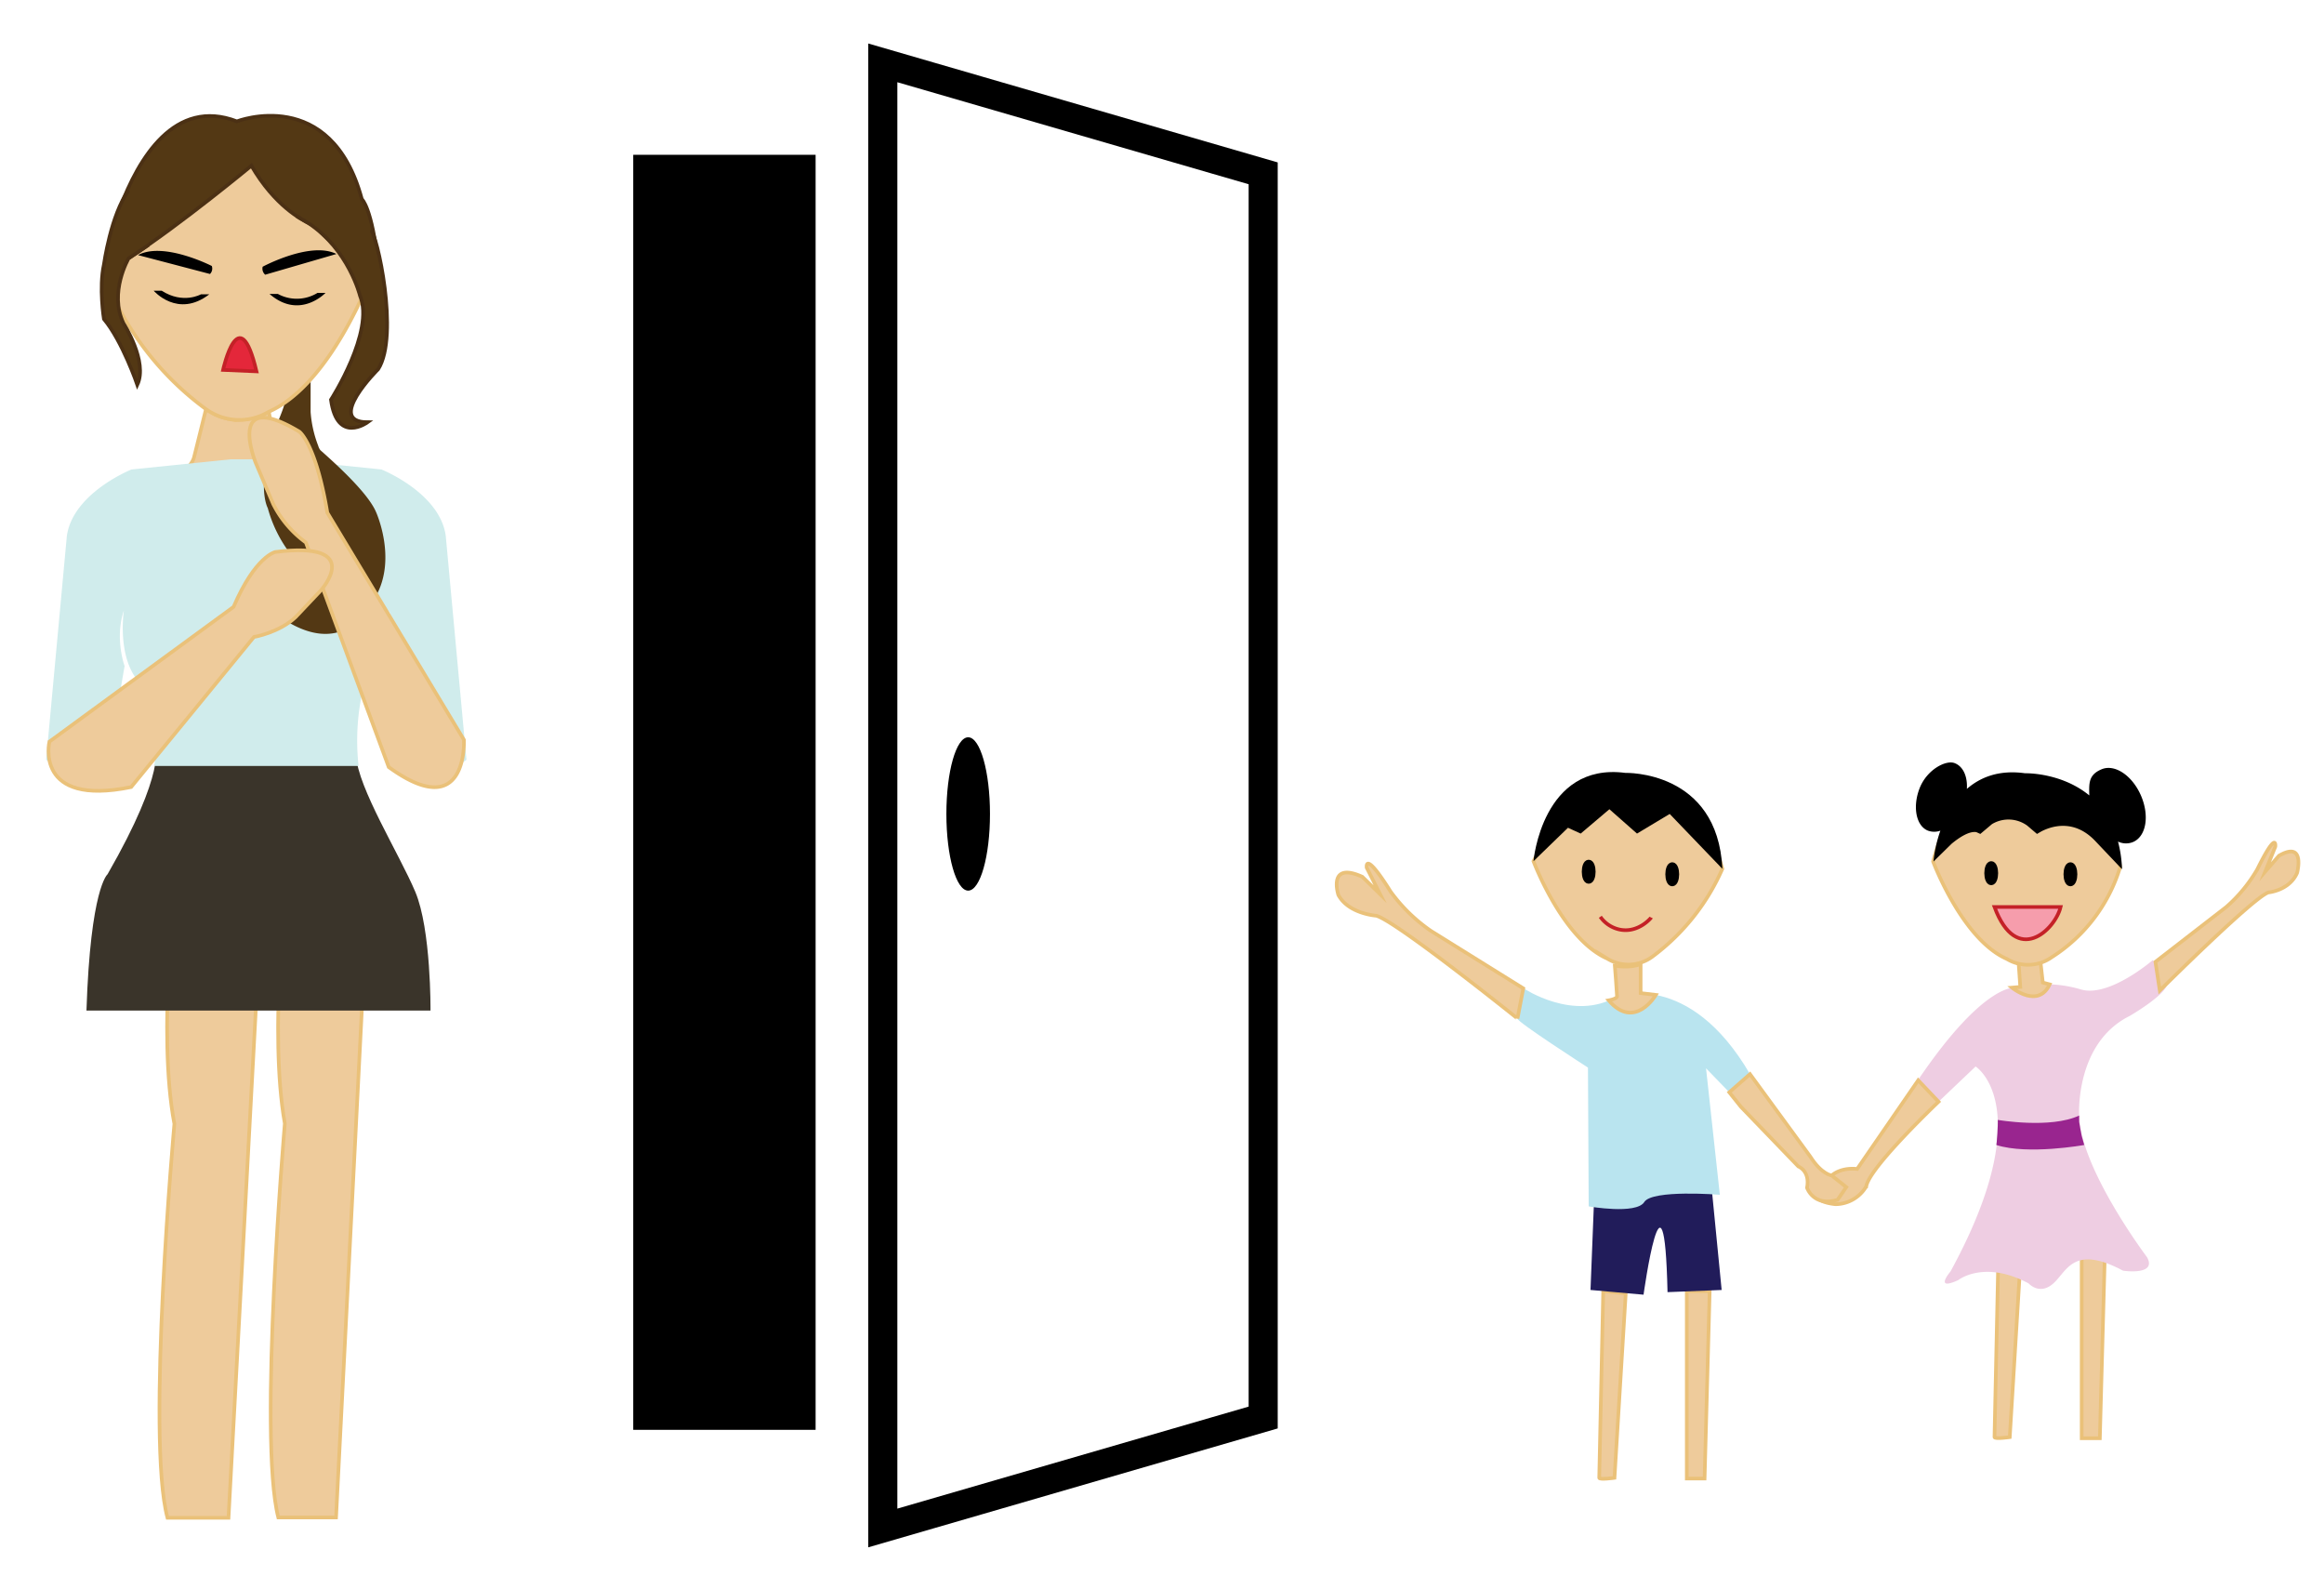 <svg id="_3-1" data-name="3-1" xmlns="http://www.w3.org/2000/svg" viewBox="0 0 639.7 433.6">
  <g id="door">
    <polygon id="door-2" data-name="door" points="243 17.3 347.7 47.7 347.7 390.1 243 420.5 243 17.3" fill="none" stroke="#000" stroke-miterlimit="10" stroke-width="8"/>
    <rect id="wall" x="174.3" y="42.6" width="50.2" height="350.89"/>
    <ellipse id="doorknob" cx="266.5" cy="224" rx="6" ry="21.1"/>
  </g>
  <path id="leg-r" d="M79,242.2s-5.1,41.8-.6,67c0,0-7.4,86.7-1.8,108.4H92.5l8.8-173.1Z" fill="#eecb9b" stroke="#eac179" stroke-miterlimit="10"/>
  <path id="leg-l" d="M48.5,242.3s-5.3,41.8-.5,67c0,0-7.8,86.6-1.9,108.4H62.9l9.3-173.1Z" fill="#eecb9b" stroke="#eac179" stroke-miterlimit="10"/>
  <path id="skirt" d="M23.8,278.1h94.7s.2-22.3-4.2-32.7S98.5,216.8,98,207.9L82.3,199l-39.6,6.3s3.4,6.6-13.1,35.3C29.6,240.6,24.9,244.3,23.8,278.1Z" fill="#3a342a"/>
  <path id="neck" d="M38.9,135.5s13.5-4.2,14.6-10l3.2-12.9,2.4,1.4,1.9.8,1.9.5,1.9.3,3.2-.2,2.3-.5,1.9-.7,1.8-.9L75.9,124s4.3,12.2,25.3,11.5Z" fill="#eecb9b" stroke="#eac179" stroke-miterlimit="10"/>
  <g id="top">
    <path id="shirt" d="M99.4,210.8H42.5a63.3,63.3,0,0,0-1.1-20.6c-9.9-5.5-7.3-22.2-7.3-22.2-2.6,7.7.2,15.3.2,15.3s-2.5,14-2.6,17.5c-.5,22.7-19,8.3-19,8.3l5.7-61.6c1.7-11.9,17.8-18.3,17.8-18.3l27.3-2.8H77.7l27.3,2.8s16.1,6.4,17.7,18.3l5.7,61.6s-18.4,14.4-19-8.3c0-3.5-2.6-17.5-2.6-17.5s2.9-7.6.3-15.3c0,0,2.6,16.7-7.3,22.2a63.3,63.3,0,0,0-1.1,20.6H41.8" fill="#d0ecec"/>
    <polygon id="cross" points="96 154.6 89.9 154.6 89.9 148.5 88 148.5 88 154.6 81.9 154.6 81.9 156.5 88 156.5 88 162.6 89.9 162.6 89.9 156.5 96 156.5 96 154.6" fill="#ed1c24"/>
  </g>
  <g id="head">
    <path id="hair-back" d="M103.5,140.9c-2.2-5.2-10.9-13.1-15.3-17a3.4,3.4,0,0,1-.6-1.2,32.1,32.1,0,0,1-2.1-9.3v-8.2h0c0-.7-.6-4.5-.6-4.5l-3.4,1.4c-2.9,3.8-2.8,5.5-2.8,5.5.2,5.1-2.6,7.2-5,17.6s0,14.6,0,14.6a36.5,36.5,0,0,0,8.4,15.2c8.7,15-8.4,12.2-8.4,12.2,21.6,18,29.8-3.2,29.8-3.2C109.3,153.6,103.5,140.9,103.5,140.9Z" fill="#533814"/>
    <path id="head-2" data-name="head" d="M35.8,55.9c9.5-12,31.6-15.8,31.6-15.8s18.3,4.5,23,9.2C98.1,56.9,102.1,76,102.1,76s-11,29.8-28.1,37.3a15.7,15.7,0,0,1-17.3-.7A81.7,81.7,0,0,1,29.9,78.9S32.1,60.5,35.8,55.9Z" fill="#eecb9b" stroke="#eac179" stroke-miterlimit="10"/>
    <path id="lip" d="M61.4,101.8s4.4-20,9.2.4Z" fill="#e4273a" stroke="#c42127" stroke-miterlimit="10"/>
    <path id="eye-r" d="M74.2,80.9h2.3a10.9,10.9,0,0,0,10.9-.3h2.2S82.5,88.1,74.2,80.9Z"/>
    <path id="eye-l" d="M57.6,81H55.3s-4.9,2.8-10.8-1H42.3S48.9,87.7,57.6,81Z"/>
    <path id="brow-r" d="M72.3,73.4s13.2-7.1,20.3-3.5L73,75.6A2.2,2.2,0,0,1,72.3,73.4Z"/>
    <path id="brow-l" d="M58.3,73.2S45,66.4,38,70.2l19.8,5.2A2.1,2.1,0,0,0,58.3,73.2Z"/>
    <path id="hair-top" d="M104.1,72.8c-1.7-15.7-4.5-18-4.5-18C91.1,23.3,65.2,33.4,65.2,33.4,48.1,26.8,38.1,43.6,33,57.3c-1.8,9.5.2,11.3,2.8,13.5,14.1-9.2,33.4-25.2,33.4-25.2,6.4,11,13.8,14.9,16.2,16s2.9,3,8.7,7.4Z" fill="#533814" stroke="#4b3014" stroke-miterlimit="10"/>
    <path id="hair-r" d="M81.7,59.5l3.2,1.9c11.1,7.3,14.2,20,14.2,20,4.1,9.8-8,28.6-8,28.6,1.7,12.4,10.1,6.2,10.1,6.2-11.8,0,2.9-14.6,2.9-14.6,5.9-9.2-.4-37.7-2.1-38.3" fill="#533814" stroke="#4b3014" stroke-miterlimit="10"/>
    <path id="hair-l" d="M35.4,52.4c-4.9,6.7-6.8,20.4-6.8,20.4-1.4,6.4,0,15,0,15,5.1,6.1,9.2,18.1,9.2,18.1C40.8,99.5,34,89,34,89c-4.1-8.5,1.4-17.9,1.4-17.9l5.5-3.7" fill="#533814" stroke="#4b3014" stroke-miterlimit="10"/>
  </g>
  <path id="arm-r" d="M127.7,203.6s1.2,23.4-20.7,7.5L84.2,149.3a29.4,29.4,0,0,1-9-10.6l-4.8-11.3s-8.5-20.9,12-8.6c0,0,4.5,3.2,7.7,22.3Z" fill="#eecb9b" stroke="#eac179" stroke-miterlimit="10"/>
  <path id="arm-l" d="M13.6,204.1s-4.3,18,22.5,12.5l33.8-41.3s7-1.2,11.5-5.5l6.9-7.3s12.4-13.7-12.5-10.6c0,0-5.5,1.1-11.5,15.1Z" fill="#eecb9b" stroke="#eac179" stroke-miterlimit="10"/>
  <g id="girl">
    <polygon id="leg-r-2" data-name="leg-r" points="573 344.1 579.4 344.1 578 395.8 573 395.8 573 344.1" fill="#eecb9b" stroke="#eac179" stroke-miterlimit="10"/>
    <path id="leg-l-2" data-name="leg-l" d="M550.1,344.1l6.2.6-3.1,50.8s-4.2.6-4.2,0S550.1,344.1,550.1,344.1Z" fill="#eecb9b" stroke="#eac179" stroke-miterlimit="10"/>
    <path id="dress" d="M555.1,271.8s-8.5-2.1-27.2,25.5l5.7,5.9,10.2-9.7s5.6,3.5,6.1,14.7c.4,8.6-2.2,21.9-13,41.7,0,0-4.7,5.5,2.1,2.4,0,0,7.1-5.7,19.4.9,0,0,3,3.4,6.8,0s5.5-10.8,19.2-3.5c0,0,9.4,1.4,6.6-3.7,0,0-18.4-24.4-18.7-39,0,0-1.2-19.9,13.9-27.4,0,0,10.2-5.9,10.4-9l-4-6.4s-12,10.4-19.8,8.1A34.1,34.1,0,0,0,555.1,271.8Z" fill="#eecde2"/>
    <path id="arm-l-2" data-name="arm-l" d="M511.2,321.7,528,297.3l5.6,5.9s-19.1,18.1-19.9,23.3a9.9,9.9,0,0,1-8.4,4.9s-11.7-.8-1.1-7.9C504.2,323.5,506.5,321.2,511.2,321.7Z" fill="#eecb9b" stroke="#eac179" stroke-miterlimit="10"/>
    <path id="neck-2" data-name="neck" d="M553.8,271.8s7.2,5.9,10.4-.9l-1.9-.5-1-8.9s-2.2,2.2-5.9,0l.7,10.1Z" fill="#eecb9b" stroke="#eac179" stroke-miterlimit="10"/>
    <path id="arm-r-2" data-name="arm-r" d="M624.4,245.6s5.8-.5,7.9-5.4c0,0,2.4-9-5-4.7l-3.8,4.4,2.8-6.9s.6-5-5,6.3a41.4,41.4,0,0,1-8.5,10.3l-19.5,15.1,1.2,7.9S620.2,247,624.4,245.6Z" fill="#eecb9b" stroke="#eac179" stroke-miterlimit="10"/>
    <path id="belt" d="M549.9,308.2s14.5,2.5,22.4-1.2v1.7l.3,1.8.4,2.1.7,2.5s-15.5,2.8-24.2,0C549.6,315.1,550,309.5,549.9,308.2Z" fill="#99258f"/>
    <path id="head-3" data-name="head" d="M582.3,231.4c-1.4-11.6-25.9-14.6-25.9-14.6s-11.5,2.6-18.2,7c-3.3,2.1-6.1,13.3-6.1,13.3s8,21.4,20.3,26.8a11.3,11.3,0,0,0,12.4-.5,44.8,44.8,0,0,0,18.8-24.8Z" fill="#eecb9b" stroke="#eac179" stroke-miterlimit="10"/>
    <path id="hair" d="M589.3,218.9c-2.4-5.5-7.2-8.7-10.8-7.2s-3.5,3.8-3.4,7.2c-7.8-6.4-17.7-6.1-17.7-6.1-7.2-1-12.3,1.1-16,4.3.2-3.4-1-6.2-3.4-7.1s-7.6,1.8-9.6,6.9-1,10.4,2.3,11.7a5,5,0,0,0,3.4,0,37.6,37.6,0,0,0-1.9,8.5l5-4.9c2.3-1.9,4.9-3.5,6.8-3.2l1.1.5,3.2-2.7a8.8,8.8,0,0,1,9.7.4l2.7,2.3,1.2-.7c2.5-1.3,8.8-3.6,14.7,2.5l7.5,7.9a33.9,33.9,0,0,0-1.1-7.6,5.1,5.1,0,0,0,4.2.1C590.8,230.1,591.7,224.4,589.3,218.9Z"/>
    <path id="lip-2" data-name="lip" d="M549,249.6h18.2C565.7,255.9,555.1,266,549,249.6Z" fill="#f69dac" stroke="#c42127" stroke-miterlimit="10"/>
    <ellipse id="eye-r-2" data-name="eye-r" cx="569.9" cy="240.6" rx="0.9" ry="2.3" stroke="#000" stroke-miterlimit="10" stroke-width="2"/>
    <ellipse id="eye-l-2" data-name="eye-l" cx="548.1" cy="240.3" rx="0.9" ry="2.3" stroke="#000" stroke-miterlimit="10" stroke-width="2"/>
  </g>
  <g id="boy">
    <path id="leg-l-3" data-name="leg-l" d="M441.3,355.3l6.2.6-3.1,50.8s-4.2.6-4.2,0S441.3,355.3,441.3,355.3Z" fill="#eecb9b" stroke="#eac179" stroke-miterlimit="10"/>
    <polygon id="leg-r-3" data-name="leg-r" points="464.3 355.3 470.6 355.3 469.2 406.9 464.3 406.9 464.3 355.3" fill="#eecb9b" stroke="#eac179" stroke-miterlimit="10"/>
    <path id="pants" d="M437.8,355l14.6,1.3s5.7-41,6.6-.7l14.9-.6-2.6-26.5-15.5-12.8-17.1,16.5Z" fill="#211c5a"/>
    <path id="shirt-2" data-name="shirt" d="M419.4,272s13.9,9.3,25.7,2.2c0,0,19.8-7.4,36.6,21.4l-5.7,5-6.4-6.6,3.8,34.8s-18.6-1.5-20.8,2-15.3,1.2-15.3,1.2l-.2-38.2s-19.9-12.8-19.4-13.5S419.4,272,419.4,272Z" fill="#b9e4ef"/>
    <path id="arm-l-3" data-name="arm-l" d="M378.8,252s-7.6-.5-10.4-5.7c0,0-3.1-9.4,6.6-5l4.9,4.8-3.7-7.3s-.8-5.2,6.6,6.6a45.7,45.7,0,0,0,11.1,10.8L419.3,272l-1.6,8.3S384.2,253.4,378.8,252Z" fill="#eecb9b" stroke="#eac179" stroke-miterlimit="10"/>
    <path id="arm-r-3" data-name="arm-r" d="M479.2,304.6,495,321s3.3,1.2,2.4,5.9c0,0,1.8,5.3,8.4,3.3l2.4-3.5-4-3.2s-2.8-.3-5.9-5.2l-16.6-22.7-5.7,5Z" fill="#eecb9b" stroke="#eac179" stroke-miterlimit="10"/>
    <path id="neck-3" data-name="neck" d="M444.5,265.8s4.3.7,7.1-.5v8l4.2.5s-5.8,9.9-13,1.5c0,0,2.3-.4,2.3-1.1S444.5,265.8,444.5,265.8Z" fill="#eecb9b" stroke="#eac179" stroke-miterlimit="10"/>
    <path id="head-4" data-name="head" d="M472.1,232.3c-.1-.2-3.1-3-7.2-6.8-6.6-6.1-16.4-6.5-16.4-6.5s-13.5,2.3-20,8.4c-2.8,2.6-6.4,9.6-6.4,9.6s8,21.4,20.3,26.8a11.1,11.1,0,0,0,12.4-.5,60.2,60.2,0,0,0,19.3-24.2Z" fill="#eecb9b" stroke="#eac179" stroke-miterlimit="10"/>
    <path id="hair-2" data-name="hair" d="M422.1,237s2.4-27.3,25.3-24.3c0,0,25.4-.8,26.7,26.4L459.6,224l-9,5.4-7.6-6.7-7.9,6.7-3.5-1.6Z"/>
    <path id="lip-3" data-name="lip" d="M440.5,252.3a8.7,8.7,0,0,0,5.8,3.6c4.8.7,8.1-3.2,8.2-3.4" fill="none" stroke="#c42127" stroke-miterlimit="10"/>
    <ellipse id="eye-r-3" data-name="eye-r" cx="460.3" cy="240.6" rx="0.9" ry="2.3" stroke="#000" stroke-miterlimit="10" stroke-width="2"/>
    <ellipse id="eye-l-3" data-name="eye-l" cx="437.3" cy="239.9" rx="0.9" ry="2.3" stroke="#000" stroke-miterlimit="10" stroke-width="2"/>
  </g>
</svg>
